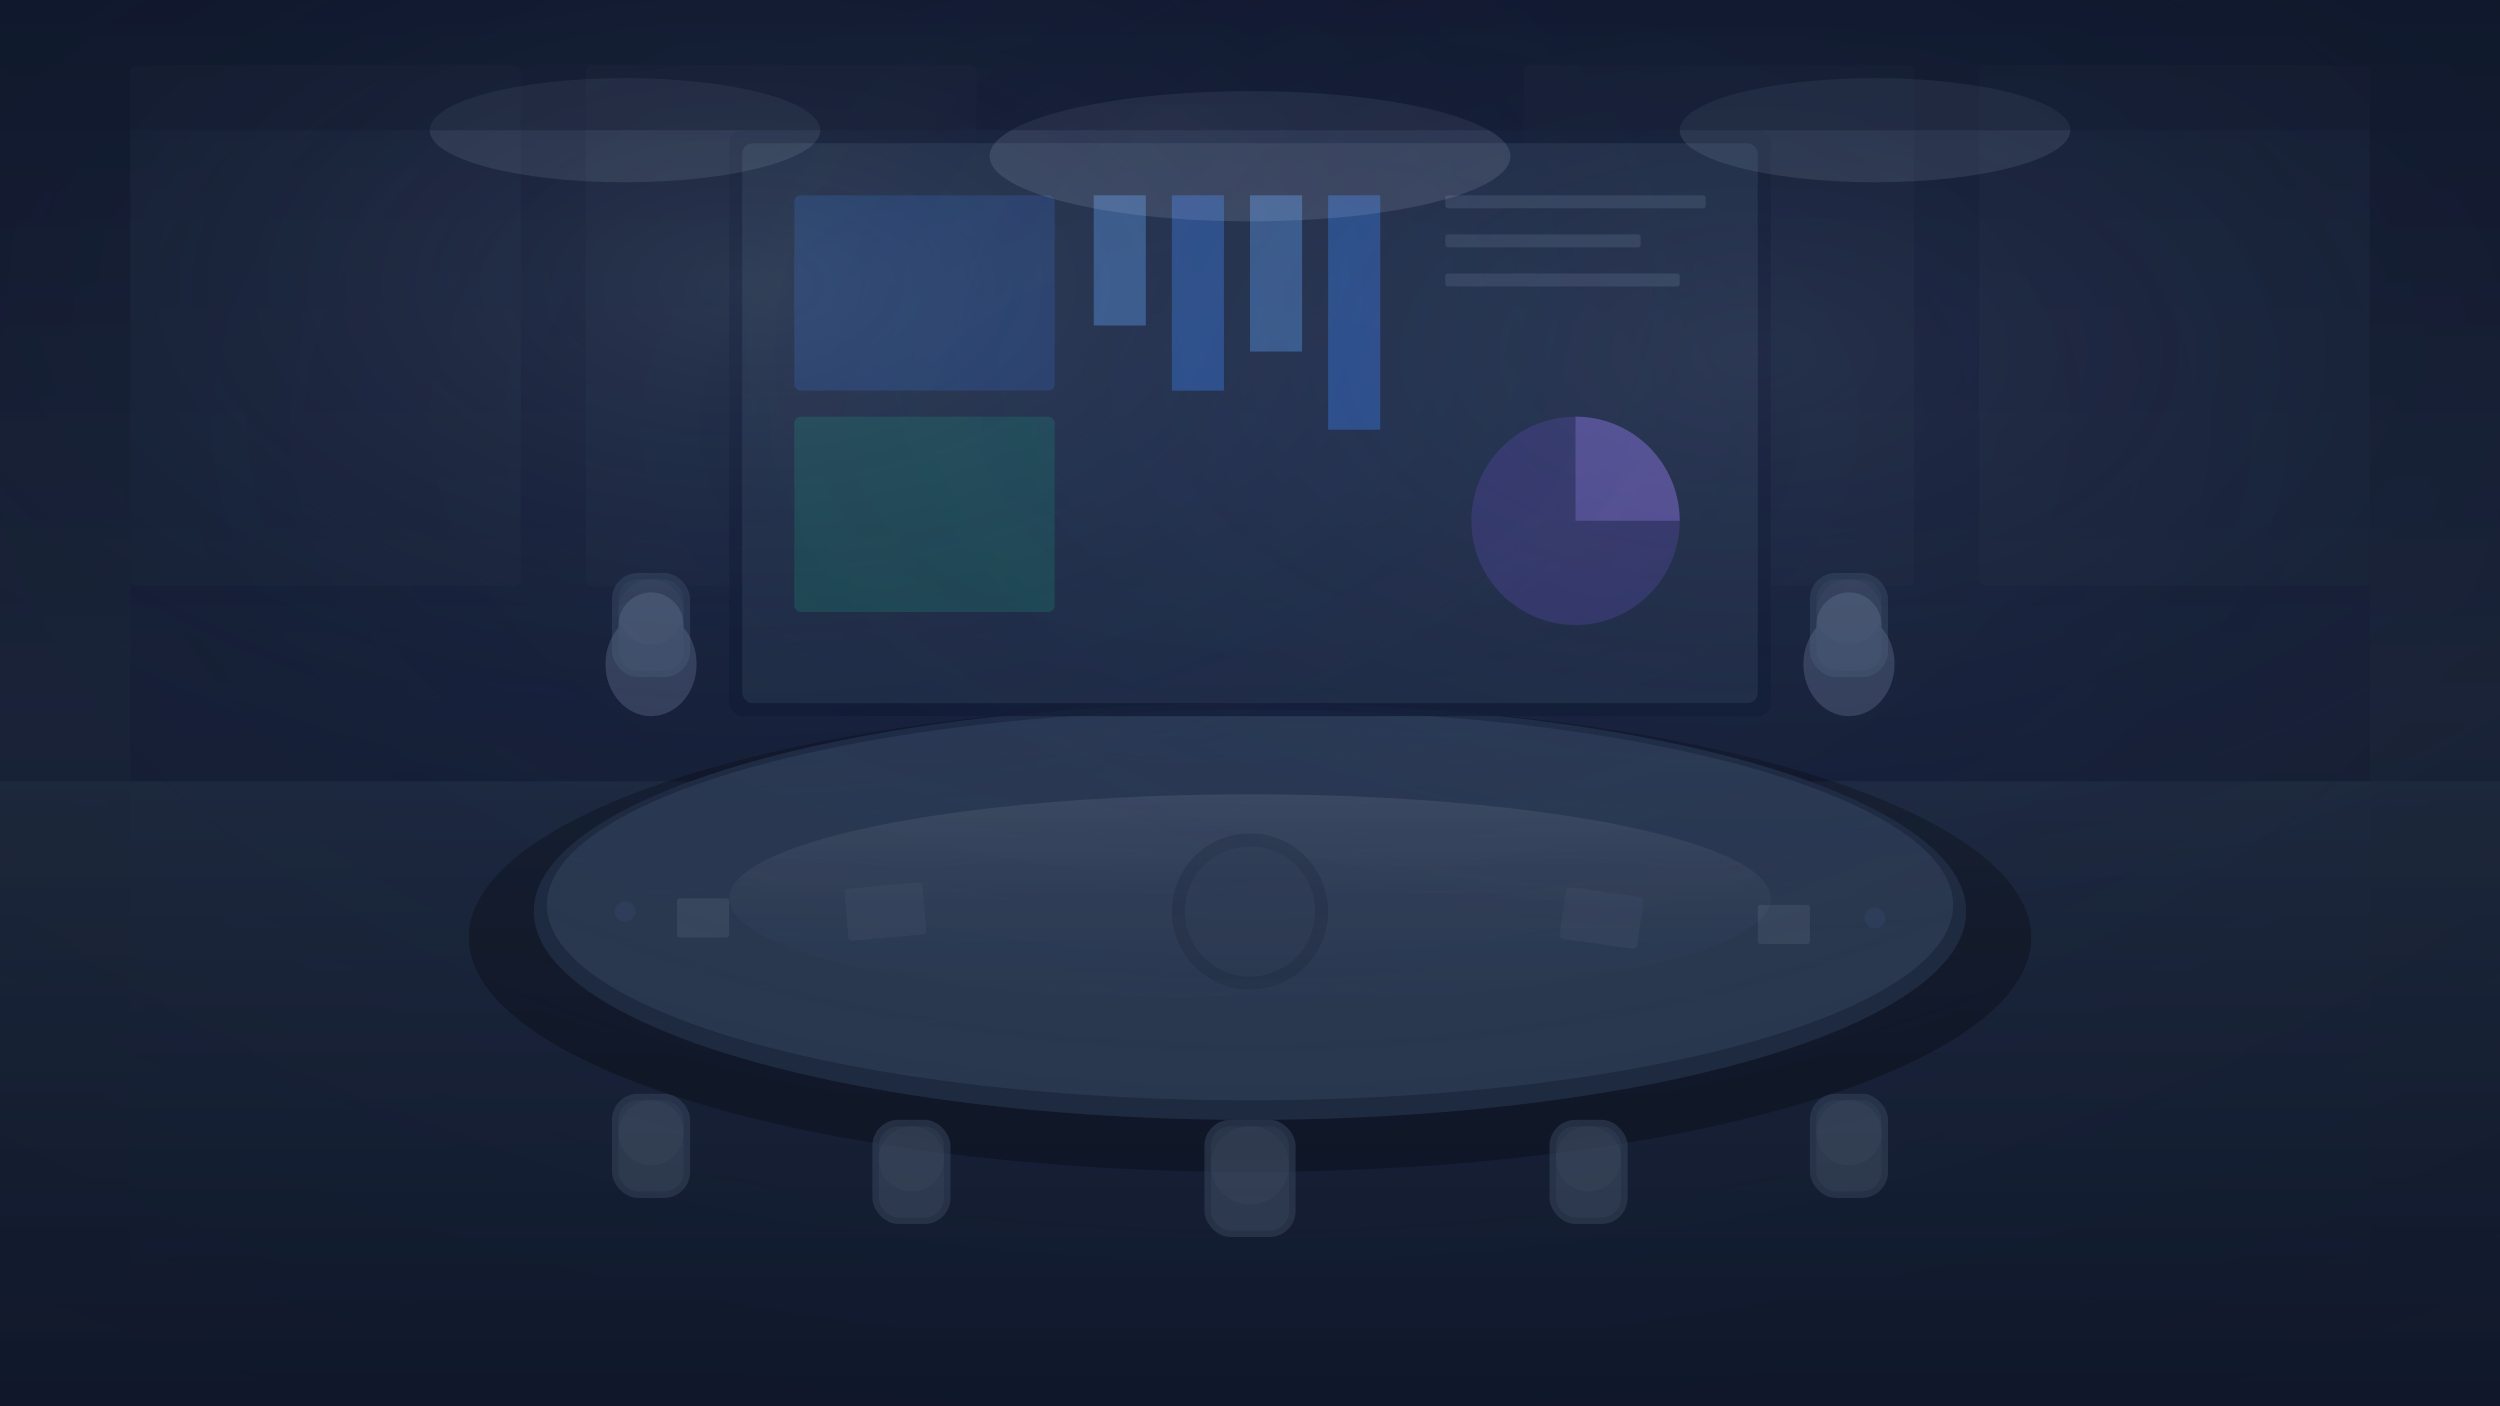 <svg width="1920" height="1080" viewBox="0 0 1920 1080" xmlns="http://www.w3.org/2000/svg">
  <defs>
    <!-- Professional lighting gradients -->
    <radialGradient id="ambientLight" cx="50%" cy="30%" r="80%">
      <stop offset="0%" stop-color="#1e40af" stop-opacity="0.15"/>
      <stop offset="50%" stop-color="#1e3a8a" stop-opacity="0.08"/>
      <stop offset="100%" stop-color="#1e293b" stop-opacity="0.02"/>
    </radialGradient>
    
    <radialGradient id="spotlight1" cx="30%" cy="20%" r="40%">
      <stop offset="0%" stop-color="#dbeafe" stop-opacity="0.2"/>
      <stop offset="100%" stop-color="#1e293b" stop-opacity="0"/>
    </radialGradient>
    
    <radialGradient id="spotlight2" cx="70%" cy="25%" r="45%">
      <stop offset="0%" stop-color="#e0e7ff" stop-opacity="0.18"/>
      <stop offset="100%" stop-color="#1e293b" stop-opacity="0"/>
    </radialGradient>
    
    <linearGradient id="roomDepth" x1="0%" y1="0%" x2="0%" y2="100%">
      <stop offset="0%" stop-color="#0f172a"/>
      <stop offset="50%" stop-color="#1e293b"/>
      <stop offset="100%" stop-color="#0f172a"/>
    </linearGradient>
    
    <!-- Wood grain pattern for table -->
    <pattern id="woodGrain" patternUnits="userSpaceOnUse" width="200" height="100">
      <rect width="200" height="100" fill="#1e293b"/>
      <path d="M0,20 Q50,15 100,22 T200,20" stroke="#334155" stroke-width="0.5" fill="none" opacity="0.4"/>
      <path d="M0,40 Q50,35 100,42 T200,40" stroke="#334155" stroke-width="0.5" fill="none" opacity="0.4"/>
      <path d="M0,60 Q50,55 100,62 T200,60" stroke="#334155" stroke-width="0.5" fill="none" opacity="0.4"/>
      <path d="M0,80 Q50,75 100,82 T200,80" stroke="#334155" stroke-width="0.5" fill="none" opacity="0.4"/>
    </pattern>
    
    <!-- Glass reflection -->
    <linearGradient id="glassReflection" x1="0%" y1="0%" x2="0%" y2="100%">
      <stop offset="0%" stop-color="#ffffff" stop-opacity="0.15"/>
      <stop offset="50%" stop-color="#ffffff" stop-opacity="0.05"/>
      <stop offset="100%" stop-color="#ffffff" stop-opacity="0"/>
    </linearGradient>
  </defs>
  
  <!-- Background room -->
  <rect width="1920" height="1080" fill="url(#roomDepth)"/>
  
  <!-- Back wall panels -->
  <rect x="0" y="0" width="1920" height="600" fill="#0f172a" opacity="0.6"/>
  <rect x="100" y="50" width="300" height="400" rx="5" fill="#1e293b" opacity="0.3"/>
  <rect x="450" y="50" width="300" height="400" rx="5" fill="#1e293b" opacity="0.3"/>
  <rect x="1170" y="50" width="300" height="400" rx="5" fill="#1e293b" opacity="0.3"/>
  <rect x="1520" y="50" width="300" height="400" rx="5" fill="#1e293b" opacity="0.3"/>
  
  <!-- Window light effect -->
  <rect x="800" y="80" width="320" height="350" rx="5" fill="url(#spotlight1)" opacity="0.3"/>
  
  <!-- Conference table (elegant design) -->
  <g transform="translate(960, 700)">
    <!-- Table shadow -->
    <ellipse cx="0" cy="20" rx="600" ry="180" fill="#000000" opacity="0.3" filter="blur(20px)"/>
    
    <!-- Table surface -->
    <ellipse cx="0" cy="0" rx="550" ry="160" fill="#1e293b"/>
    <ellipse cx="0" cy="0" rx="550" ry="160" fill="url(#woodGrain)" opacity="0.4"/>
    <ellipse cx="0" cy="-5" rx="540" ry="150" fill="#334155" opacity="0.6"/>
    
    <!-- Table reflection -->
    <ellipse cx="0" cy="-10" rx="400" ry="80" fill="url(#glassReflection)" opacity="0.6"/>
    
    <!-- Center decoration -->
    <circle cx="0" cy="0" r="60" fill="#1e293b" opacity="0.4"/>
    <circle cx="0" cy="0" r="50" fill="#475569" opacity="0.2"/>
  </g>
  
  <!-- Executive chairs (high-back leather style) -->
  <g opacity="0.6">
    <!-- Top row chairs -->
    <g transform="translate(500, 500)">
      <rect x="-30" y="-60" width="60" height="80" rx="20" fill="#334155"/>
      <rect x="-25" y="-55" width="50" height="70" rx="15" fill="#475569" opacity="0.6"/>
      <circle cx="0" cy="-30" r="25" fill="#475569"/>
    </g>
    
    <g transform="translate(700, 480)">
      <rect x="-30" y="-60" width="60" height="80" rx="20" fill="#334155"/>
      <rect x="-25" y="-55" width="50" height="70" rx="15" fill="#475569" opacity="0.6"/>
      <circle cx="0" cy="-30" r="25" fill="#475569"/>
    </g>
    
    <g transform="translate(960, 470)">
      <rect x="-35" y="-70" width="70" height="90" rx="20" fill="#334155"/>
      <rect x="-30" y="-65" width="60" height="80" rx="15" fill="#475569" opacity="0.6"/>
      <circle cx="0" cy="-35" r="30" fill="#475569"/>
    </g>
    
    <g transform="translate(1220, 480)">
      <rect x="-30" y="-60" width="60" height="80" rx="20" fill="#334155"/>
      <rect x="-25" y="-55" width="50" height="70" rx="15" fill="#475569" opacity="0.6"/>
      <circle cx="0" cy="-30" r="25" fill="#475569"/>
    </g>
    
    <g transform="translate(1420, 500)">
      <rect x="-30" y="-60" width="60" height="80" rx="20" fill="#334155"/>
      <rect x="-25" y="-55" width="50" height="70" rx="15" fill="#475569" opacity="0.6"/>
      <circle cx="0" cy="-30" r="25" fill="#475569"/>
    </g>
    
    <!-- Bottom row chairs -->
    <g transform="translate(500, 900)">
      <rect x="-30" y="-60" width="60" height="80" rx="20" fill="#334155"/>
      <rect x="-25" y="-55" width="50" height="70" rx="15" fill="#475569" opacity="0.6"/>
      <circle cx="0" cy="-30" r="25" fill="#475569"/>
    </g>
    
    <g transform="translate(700, 920)">
      <rect x="-30" y="-60" width="60" height="80" rx="20" fill="#334155"/>
      <rect x="-25" y="-55" width="50" height="70" rx="15" fill="#475569" opacity="0.6"/>
      <circle cx="0" cy="-30" r="25" fill="#475569"/>
    </g>
    
    <g transform="translate(960, 930)">
      <rect x="-35" y="-70" width="70" height="90" rx="20" fill="#334155"/>
      <rect x="-30" y="-65" width="60" height="80" rx="15" fill="#475569" opacity="0.6"/>
      <circle cx="0" cy="-35" r="30" fill="#475569"/>
    </g>
    
    <g transform="translate(1220, 920)">
      <rect x="-30" y="-60" width="60" height="80" rx="20" fill="#334155"/>
      <rect x="-25" y="-55" width="50" height="70" rx="15" fill="#475569" opacity="0.6"/>
      <circle cx="0" cy="-30" r="25" fill="#475569"/>
    </g>
    
    <g transform="translate(1420, 900)">
      <rect x="-30" y="-60" width="60" height="80" rx="20" fill="#334155"/>
      <rect x="-25" y="-55" width="50" height="70" rx="15" fill="#475569" opacity="0.6"/>
      <circle cx="0" cy="-30" r="25" fill="#475569"/>
    </g>
  </g>
  
  <!-- Executive silhouettes -->
  <g opacity="0.4">
    <!-- Top executives -->
    <g transform="translate(500, 480)">
      <circle cx="0" cy="0" r="25" fill="#64748b"/>
      <ellipse cx="0" cy="30" rx="35" ry="40" fill="#64748b"/>
    </g>
    
    <g transform="translate(700, 460)">
      <circle cx="0" cy="0" r="25" fill="#64748b"/>
      <ellipse cx="0" cy="30" rx="35" ry="40" fill="#64748b"/>
    </g>
    
    <g transform="translate(960, 450)">
      <circle cx="0" cy="0" r="30" fill="#64748b"/>
      <ellipse cx="0" cy="35" rx="40" ry="45" fill="#64748b"/>
    </g>
    
    <g transform="translate(1220, 460)">
      <circle cx="0" cy="0" r="25" fill="#64748b"/>
      <ellipse cx="0" cy="30" rx="35" ry="40" fill="#64748b"/>
    </g>
    
    <g transform="translate(1420, 480)">
      <circle cx="0" cy="0" r="25" fill="#64748b"/>
      <ellipse cx="0" cy="30" rx="35" ry="40" fill="#64748b"/>
    </g>
  </g>
  
  <!-- Conference room items on table -->
  <g opacity="0.3">
    <!-- Laptops -->
    <rect x="650" y="680" width="60" height="40" rx="3" fill="#475569" transform="rotate(-5 680 700)"/>
    <rect x="1200" y="685" width="60" height="40" rx="3" fill="#475569" transform="rotate(8 1230 705)"/>
    
    <!-- Documents -->
    <rect x="520" y="690" width="40" height="30" rx="2" fill="#e2e8f0" opacity="0.3"/>
    <rect x="1350" y="695" width="40" height="30" rx="2" fill="#e2e8f0" opacity="0.3"/>
    
    <!-- Water glasses -->
    <circle cx="480" cy="700" r="8" fill="#60a5fa" opacity="0.2"/>
    <circle cx="1440" cy="705" r="8" fill="#60a5fa" opacity="0.2"/>
  </g>
  
  <!-- Large presentation screen -->
  <g transform="translate(960, 200)">
    <rect x="-400" y="-100" width="800" height="450" rx="10" fill="#0f172a" opacity="0.8"/>
    <rect x="-390" y="-90" width="780" height="430" rx="8" fill="#1e293b"/>
    
    <!-- Screen content (charts and graphs) -->
    <rect x="-350" y="-50" width="200" height="150" rx="5" fill="#3b82f6" opacity="0.2"/>
    <rect x="-350" y="120" width="200" height="150" rx="5" fill="#10b981" opacity="0.2"/>
    
    <!-- Bar chart -->
    <rect x="-120" y="-50" width="40" height="100" fill="#60a5fa" opacity="0.4"/>
    <rect x="-60" y="-50" width="40" height="150" fill="#3b82f6" opacity="0.4"/>
    <rect x="0" y="-50" width="40" height="120" fill="#60a5fa" opacity="0.4"/>
    <rect x="60" y="-50" width="40" height="180" fill="#3b82f6" opacity="0.4"/>
    
    <!-- Text lines -->
    <rect x="150" y="-50" width="200" height="10" rx="2" fill="#64748b" opacity="0.3"/>
    <rect x="150" y="-20" width="150" height="10" rx="2" fill="#64748b" opacity="0.3"/>
    <rect x="150" y="10" width="180" height="10" rx="2" fill="#64748b" opacity="0.3"/>
    
    <!-- Pie chart -->
    <circle cx="250" cy="200" r="80" fill="#8b5cf6" opacity="0.2"/>
    <path d="M 250,200 L 250,120 A 80,80 0 0,1 330,200 Z" fill="#a78bfa" opacity="0.3"/>
  </g>
  
  <!-- Ambient lighting -->
  <rect width="1920" height="1080" fill="url(#ambientLight)"/>
  <rect width="1920" height="1080" fill="url(#spotlight1)" opacity="0.5"/>
  <rect width="1920" height="1080" fill="url(#spotlight2)" opacity="0.4"/>
  
  <!-- Ceiling lights -->
  <ellipse cx="480" cy="100" rx="150" ry="40" fill="#dbeafe" opacity="0.1"/>
  <ellipse cx="960" cy="120" rx="200" ry="50" fill="#e0e7ff" opacity="0.12"/>
  <ellipse cx="1440" cy="100" rx="150" ry="40" fill="#dbeafe" opacity="0.1"/>
  
  <!-- Subtle vignette -->
  <rect width="1920" height="1080" fill="none" stroke="url(#roomDepth)" stroke-width="200" opacity="0.4"/>
</svg>